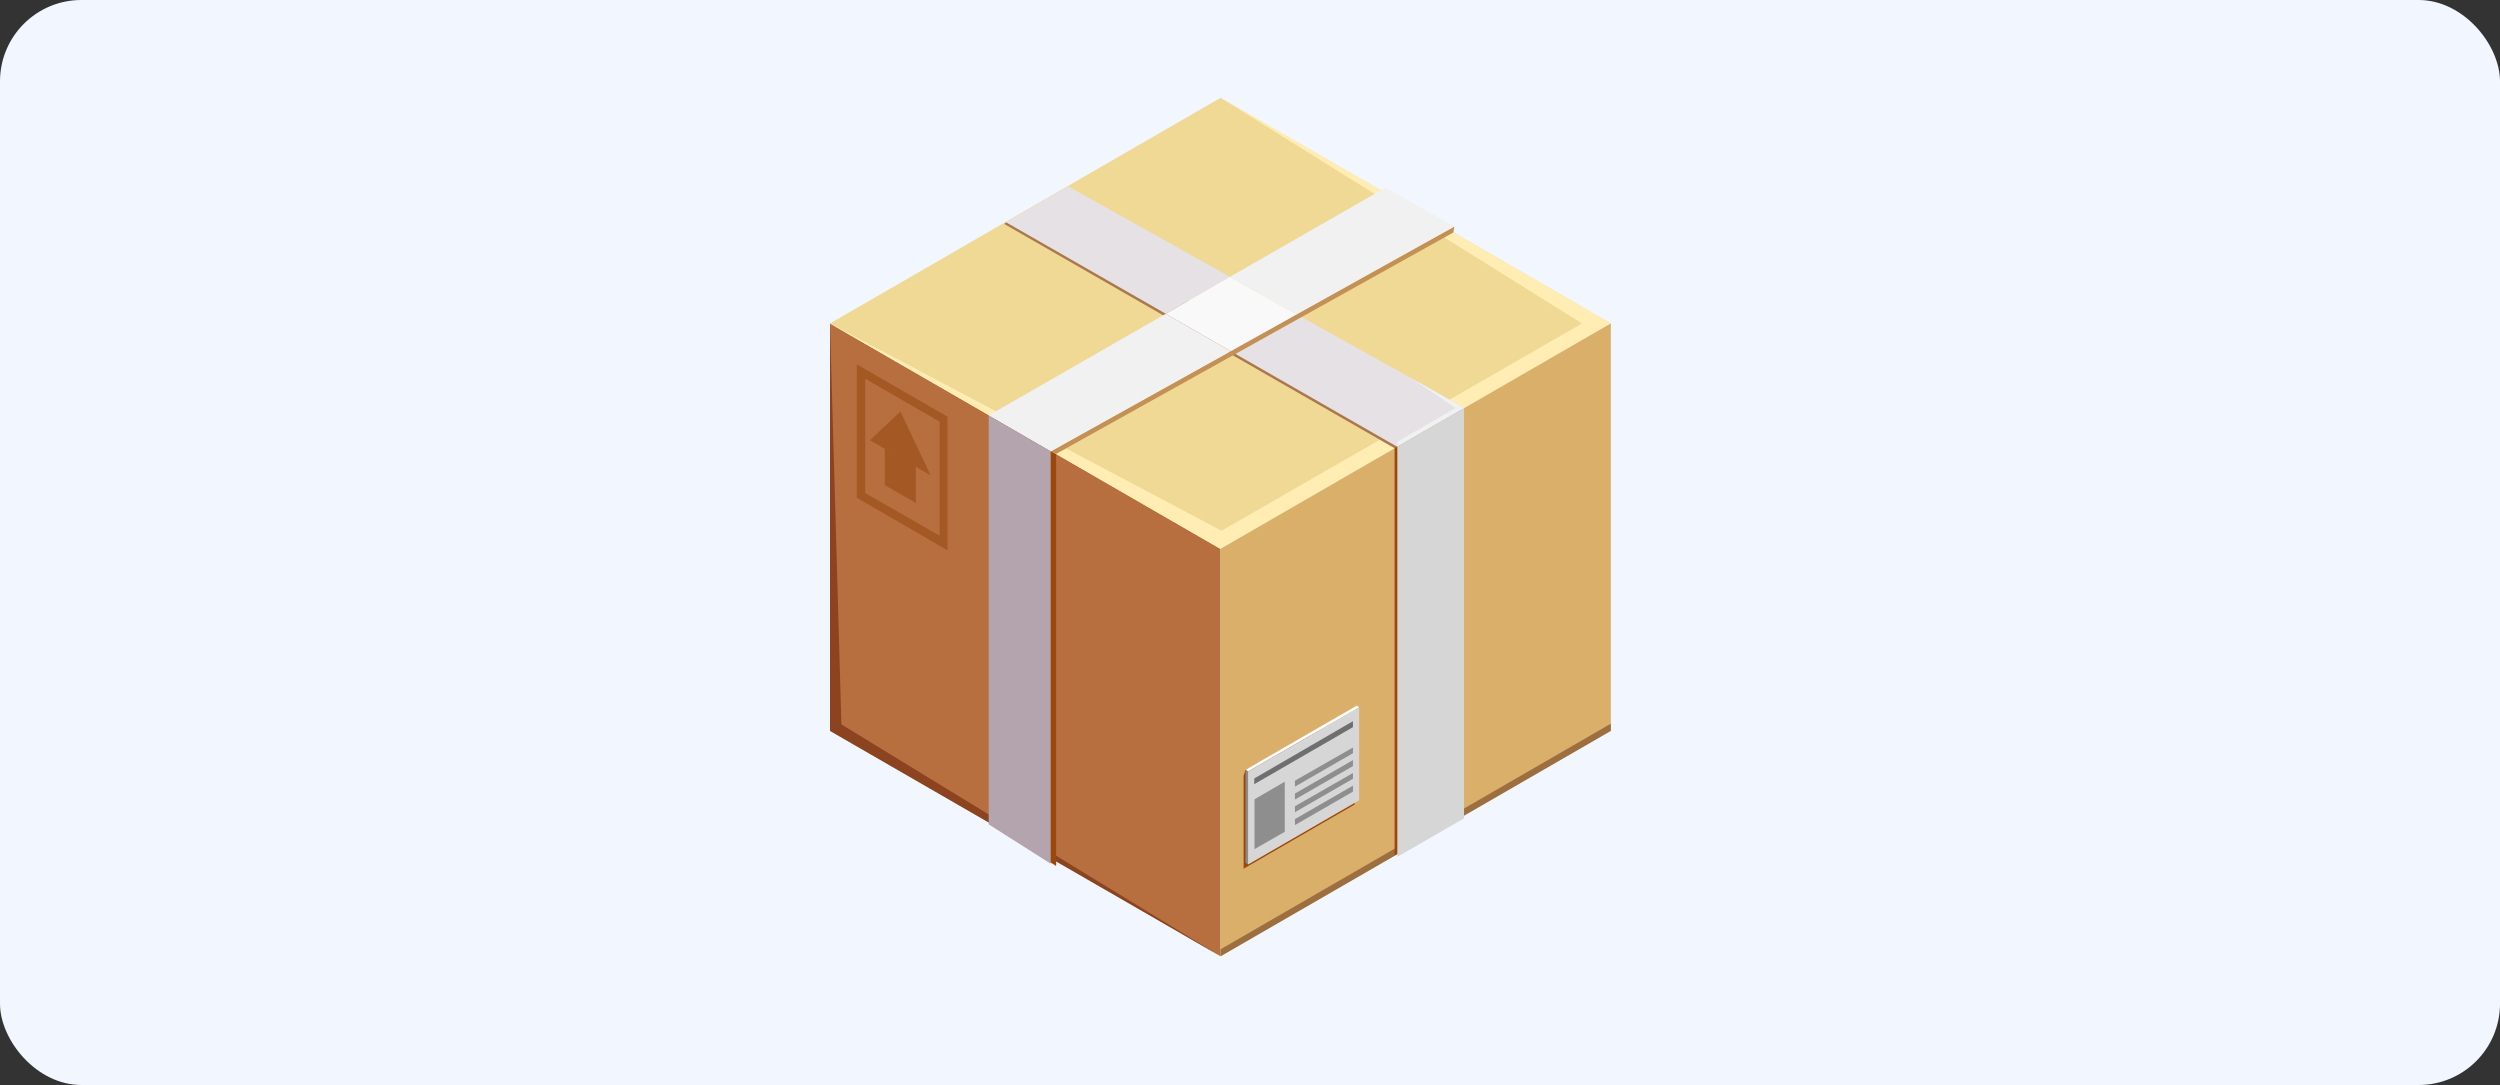 <svg xmlns="http://www.w3.org/2000/svg" width="553" height="240" viewBox="0 0 553 240">
  <rect x="0" y="0" width="553" height="240" fill="#333333" stroke="none"/>
  <g id="slyder1" transform="translate(-751 -7729)">
    <rect id="Rectángulo_37862" data-name="Rectángulo 37862" width="553" height="240" rx="18" transform="translate(751 7729)" fill="#f2f6fe"/>
    <g id="otros-01" transform="translate(934.597 7750.635)">
      <path id="Trazado_144010" data-name="Trazado 144010" d="M87.867,150.414,1.48,100.556V10.44L87.867,60.3Z" transform="translate(-1.48 39.472)" fill="#b76f3f"/>
      <path id="Trazado_144011" data-name="Trazado 144011" d="M1.48,10.44v90.116l86.387,49.857L4,99.13Z" transform="translate(-1.48 39.472)" fill="#8c4320"/>
      <path id="Trazado_144012" data-name="Trazado 144012" d="M8.1,104.651V14.26l13.712,7.9v91.159Z" transform="translate(28.21 56.605)" fill="#9c480c"/>
      <path id="Trazado_144013" data-name="Trazado 144013" d="M87.867,101.11,1.48,51.252,87.867,1.34,174.2,51.252Z" transform="translate(-1.48 -1.34)" fill="#efd995"/>
      <path id="Trazado_144014" data-name="Trazado 144014" d="M167.836,51.252,88.086,97.106,1.48,51.252,87.867,101.11,174.2,51.252,87.867,1.34Z" transform="translate(-1.48 -1.34)" fill="#ffedb4"/>
      <path id="Trazado_144015" data-name="Trazado 144015" d="M8.51,6.744,108.664,64.28l15.193-8.666L8.894,6.36Z" transform="translate(30.049 21.174)" fill="#ab774d"/>
      <path id="Trazado_144016" data-name="Trazado 144016" d="M22.292,4.91,58.108,24.93,43.9,33.1,8.58,12.863Z" transform="translate(30.363 14.671)" fill="#e6e1e4"/>
      <path id="Trazado_144017" data-name="Trazado 144017" d="M83.294,38.591,68.1,47.2,17.64,18.242,32.23,10.07Z" transform="translate(70.996 37.813)" fill="#e6e1e4"/>
      <path id="Trazado_144018" data-name="Trazado 144018" d="M10.38,56.278,99.674,6.53l-.219,1.316L11.587,56.826Z" transform="translate(38.435 21.936)" fill="#c39055"/>
      <path id="Trazado_144019" data-name="Trazado 144019" d="M43.98,16.842,29.39,25.015,15.02,16.732,29.226,8.56Z" transform="translate(59.245 31.041)" fill="#f9f9f9"/>
      <path id="Trazado_144020" data-name="Trazado 144020" d="M47.042,10.05l14.37,8.282L21.592,40.491,7.88,32.538Z" transform="translate(27.223 37.723)" fill="#f1f1f1"/>
      <path id="Trazado_144021" data-name="Trazado 144021" d="M67.248,13.571,32.364,32.988,17.61,24.706,52.055,4.96Z" transform="translate(70.861 14.895)" fill="#f1f1f1"/>
      <path id="Trazado_144022" data-name="Trazado 144022" d="M7.88,104.6V14.15L21.592,22.1v91.213Z" transform="translate(27.223 56.111)" fill="#b3a4ad"/>
      <path id="Trazado_144023" data-name="Trazado 144023" d="M17.23,150.414l86.332-49.857V10.44L17.23,60.3Z" transform="translate(69.157 39.472)" fill="#d9af6a"/>
      <path id="Trazado_144024" data-name="Trazado 144024" d="M17.23,78.028l86.332-49.857V26.58L17.23,76.492Z" transform="translate(69.157 111.858)" fill="#9d6f40"/>
      <path id="Trazado_144025" data-name="Trazado 144025" d="M18.16,60.864,42.732,46.658V26.09L18.6,38.979,18.16,40.3Z" transform="translate(73.328 109.661)" fill="#9c480c"/>
      <path id="Trazado_144026" data-name="Trazado 144026" d="M39.059,104.026V13.91L24.25,22.466v90.062Z" transform="translate(100.641 55.035)" fill="#9c480c"/>
      <path id="Trazado_144027" data-name="Trazado 144027" d="M39.114,104.625V13.85l-14.754,8.5v90.775Z" transform="translate(101.134 54.766)" fill="#d6d6d6"/>
      <path id="Trazado_144028" data-name="Trazado 144028" d="M22.635,53.227,2.56,41.6V12.09L22.635,23.663ZM4.425,40.556,20.88,49.99V24.76L4.425,15.271Z" transform="translate(3.364 46.872)" fill="#a45823"/>
      <path id="Trazado_144029" data-name="Trazado 144029" d="M3.69,23.6l6.856,3.949V19.429L3.69,15.48Z" transform="translate(8.432 62.076)" fill="#a45823"/>
      <path id="Trazado_144030" data-name="Trazado 144030" d="M3.09,20.352l13.438,7.789L9.836,13.99Z" transform="translate(5.741 55.394)" fill="#a45823"/>
      <path id="Trazado_144031" data-name="Trazado 144031" d="M18.788,40.44,43.361,26.234l-.494-.384L18.24,40.056Z" transform="translate(73.687 108.584)" fill="#fefefe"/>
      <path id="Trazado_144032" data-name="Trazado 144032" d="M18.788,49.392V28.824l-.548-.384V49.008Z" transform="translate(73.687 120.2)" fill="#8b8b8b"/>
      <path id="Trazado_144033" data-name="Trazado 144033" d="M18.34,60.694,42.912,46.488V25.92L18.34,40.126Z" transform="translate(74.135 108.898)" fill="#d6d6d6"/>
      <path id="Trazado_144034" data-name="Trazado 144034" d="M18.59,40.412,40.42,27.8V26.48L18.59,39.15Z" transform="translate(75.256 111.41)" fill="#6f6f6f"/>
      <path id="Trazado_144035" data-name="Trazado 144035" d="M20.23,36.206l12.835-7.4V27.54L20.23,34.89Z" transform="translate(82.612 116.164)" fill="#8e8e8e"/>
      <path id="Trazado_144036" data-name="Trazado 144036" d="M18.6,43.839,25.292,40V28.92L18.6,32.814Z" transform="translate(75.301 122.353)" fill="#8e8e8e"/>
      <path id="Trazado_144037" data-name="Trazado 144037" d="M20.23,36.771l12.835-7.4V28.05l-12.835,7.4Z" transform="translate(82.612 118.451)" fill="#8e8e8e"/>
      <path id="Trazado_144038" data-name="Trazado 144038" d="M20.23,37.236l12.835-7.4V28.57L20.23,35.92Z" transform="translate(82.612 120.783)" fill="#8e8e8e"/>
      <path id="Trazado_144039" data-name="Trazado 144039" d="M20.23,37.8l12.835-7.4V29.08l-12.835,7.4Z" transform="translate(82.612 123.07)" fill="#8e8e8e"/>
      <path id="Trazado_144040" data-name="Trazado 144040" d="M27.377,12.64l9.873,6.637L24.36,26.736v1.042l14.754-8.5Z" transform="translate(101.134 49.339)" fill="#f1f1f1"/>
    </g>
  </g>
</svg>
